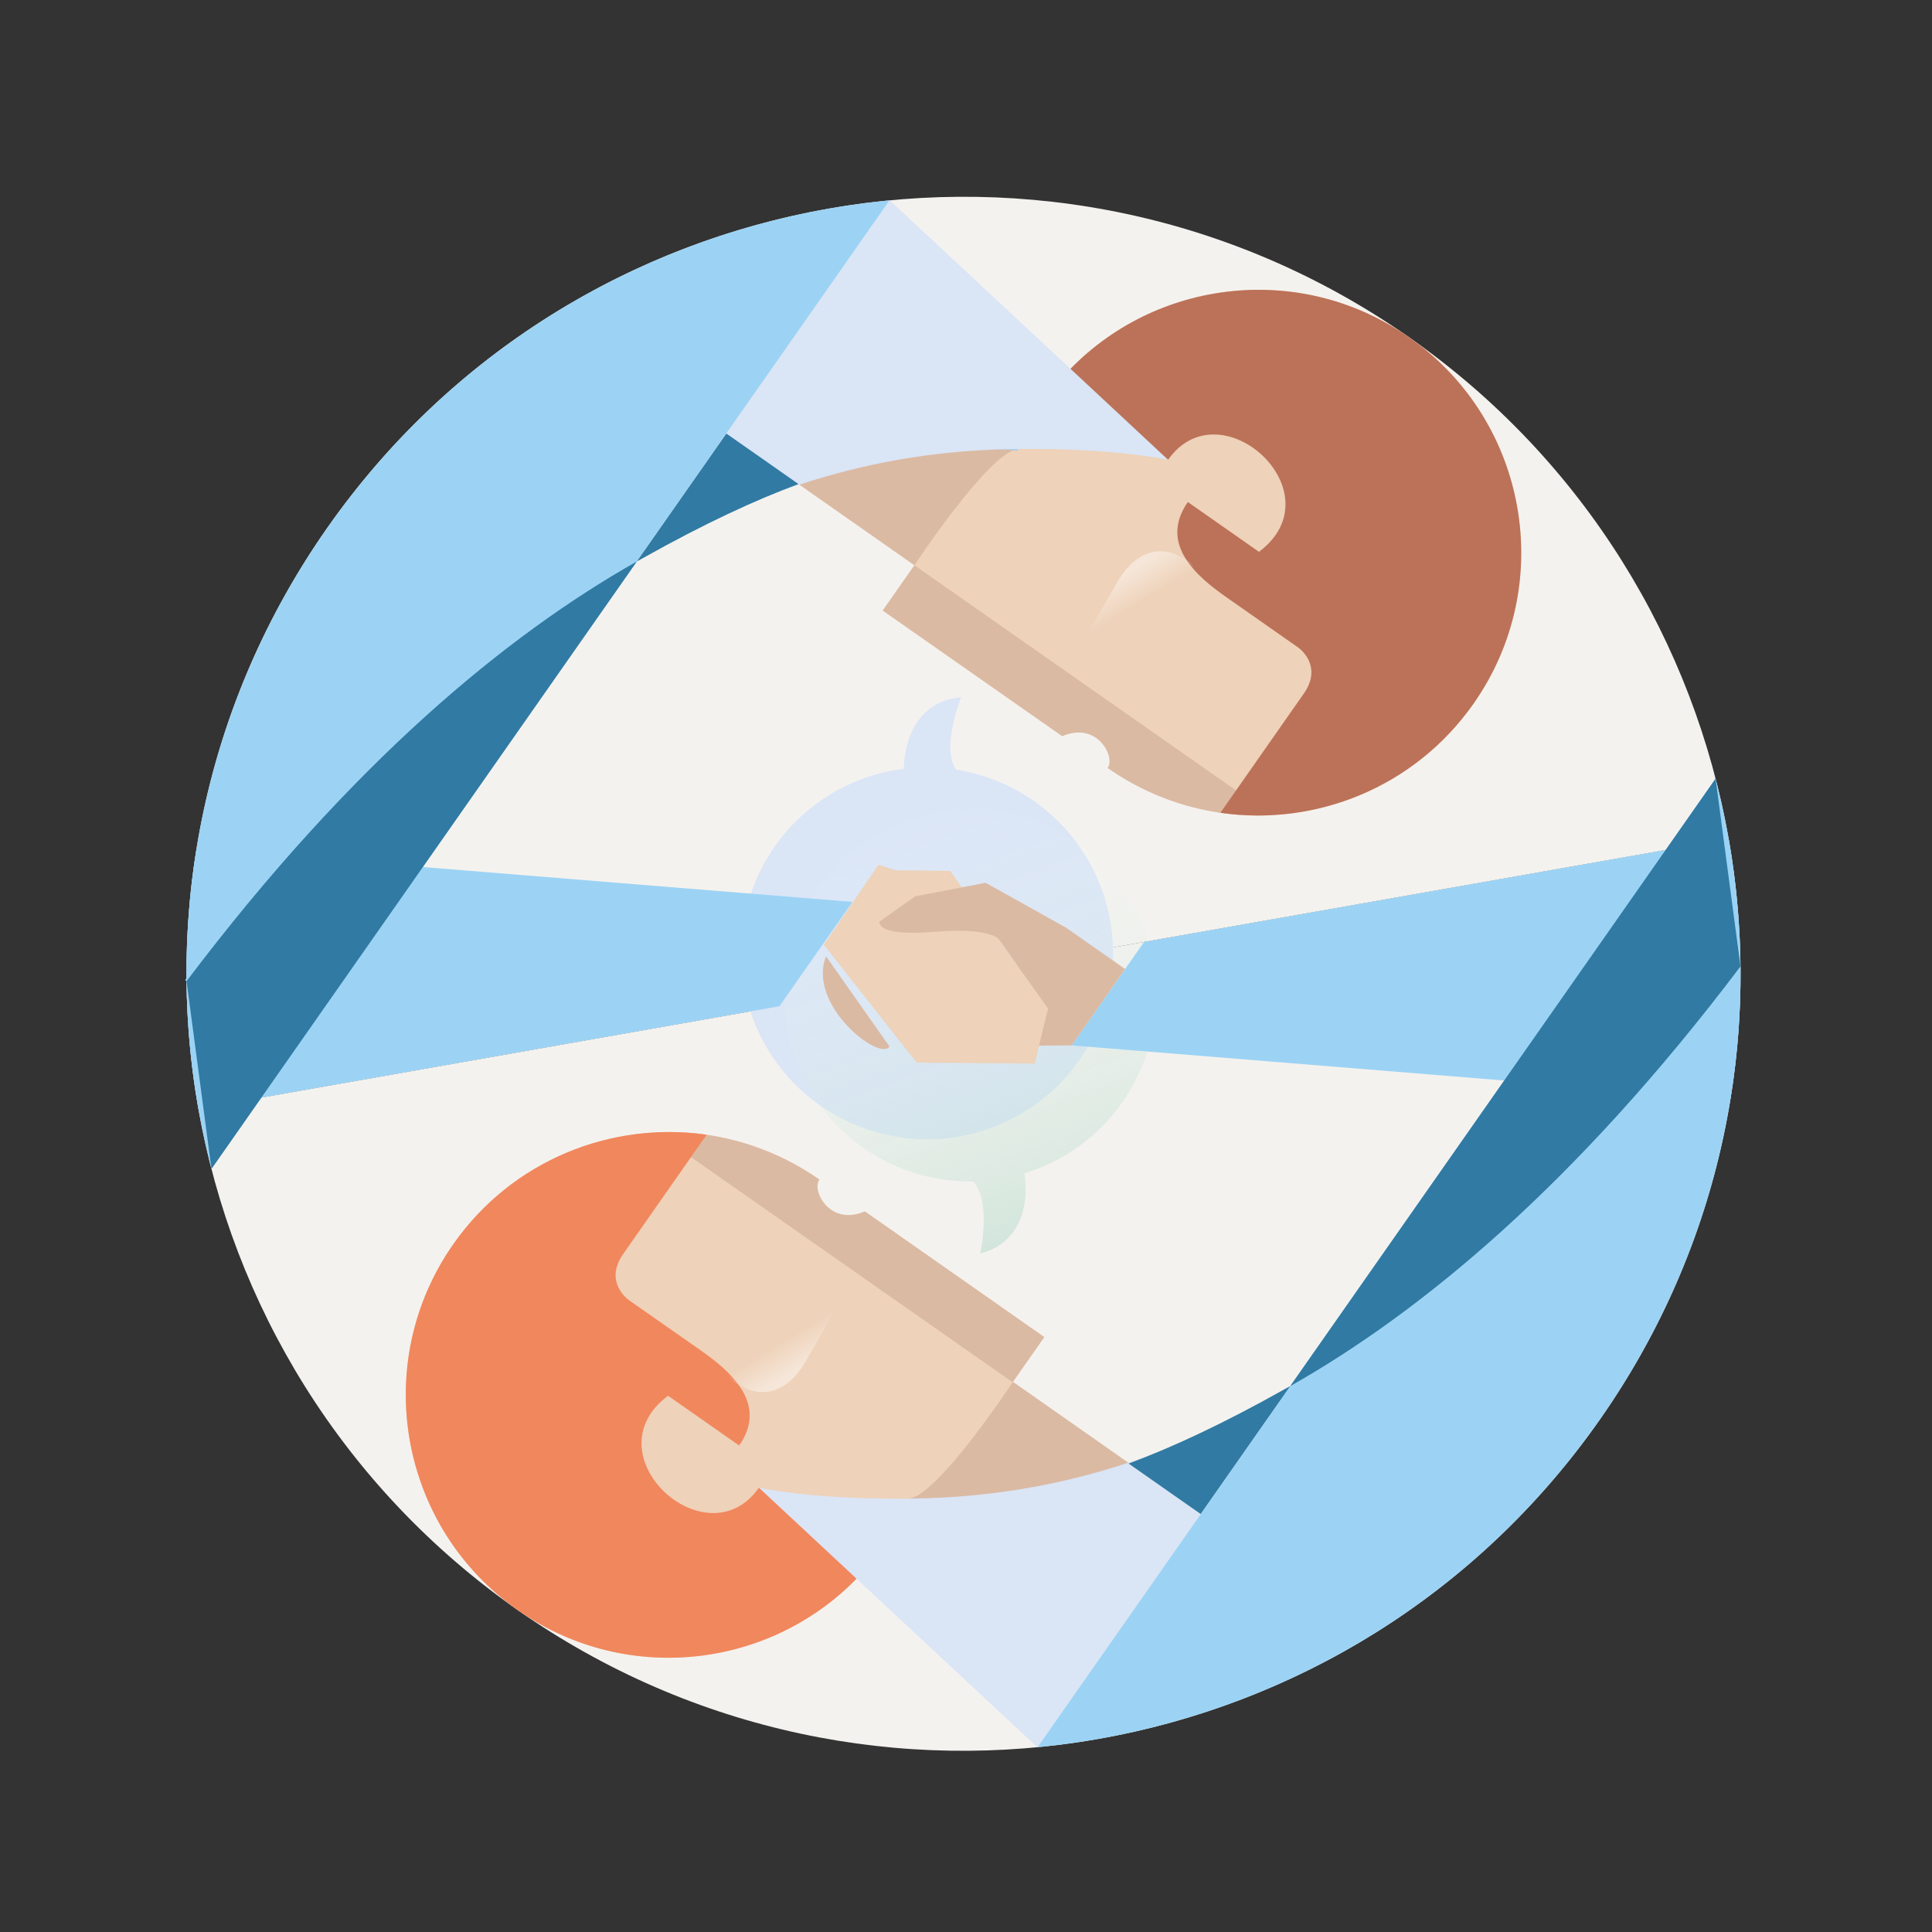 <?xml version="1.0" encoding="utf-8"?>
<!-- Generator: Adobe Illustrator 15.0.0, SVG Export Plug-In . SVG Version: 6.00 Build 0)  -->
<!DOCTYPE svg PUBLIC "-//W3C//DTD SVG 1.1//EN" "http://www.w3.org/Graphics/SVG/1.1/DTD/svg11.dtd">
<svg version="1.1" id="Layer_1" xmlns="http://www.w3.org/2000/svg" xmlns:xlink="http://www.w3.org/1999/xlink" x="0px" y="0px"
	 width="96px" height="96px" viewBox="0 0 96 96" enable-background="new 0 0 96 96" xml:space="preserve">
<rect x="0" y="0" width="96" height="96" fill="#333333" stroke="none"/>
<g>
	<path fill="#F4F2EF" d="M25.733,80.01C17,73.896,11.572,64.82,9.856,55.09l76.041-13.408c1.716,9.73-0.281,20.115-6.396,28.847
		C67.271,87.998,43.199,92.24,25.733,80.01z"/>
	<path fill="#F4F2EF" d="M9.856,55.09c-1.716-9.73,0.281-20.113,6.396-28.847c12.23-17.466,36.304-21.71,53.77-9.48
		c8.732,6.115,14.16,15.191,15.876,24.92L9.856,55.09z"/>
	
		<rect x="41.308" y="12.832" transform="matrix(0.574 -0.819 0.819 0.574 1.887 48.018)" fill="#DBBAA3" width="11.522" height="18.728"/>
	<path fill="#EED2B9" d="M52.78,36.578l-8.917-6.241l1.575-2.25c0,0,3.653-5.551,5.126-5.778c0.389-1.142,0.539-1.3,1.268-2.339
		c4.136-5.909,12.28-7.345,18.189-3.207c5.906,4.136,7.344,12.281,3.208,18.189c-4.138,5.908-12.283,7.346-18.191,3.207
		C55.444,37.651,54.547,35.817,52.78,36.578z"/>
	<g>
		<path fill="#DAE5F6" d="M47.758,34.657c0,0-2.685-0.043-2.854,3.541l0.002,0.003c-1.274,0.157-2.535,0.585-3.7,1.304
			c-4.339,2.682-5.684,8.378-3.004,12.718c2.684,4.346,8.379,5.691,12.718,3.008c4.344-2.684,5.69-8.377,3.008-12.718
			c-1.474-2.387-3.855-3.866-6.424-4.271C46.744,37.153,47.758,34.657,47.758,34.657z"/>
		
			<linearGradient id="SVGID_1_" gradientUnits="userSpaceOnUse" x1="-3659.135" y1="1099.045" x2="-3634.579" y2="1099.045" gradientTransform="matrix(-0.34 -0.941 0.941 -0.34 -2224.667 -3006.973)">
			<stop  offset="0.07" style="stop-color:#B0D9C7;stop-opacity:0.5"/>
			<stop  offset="0.682" style="stop-color:#E8F4EF;stop-opacity:0.171"/>
			<stop  offset="1" style="stop-color:#FFFFFF;stop-opacity:0"/>
		</linearGradient>
		<path fill="url(#SVGID_1_)" d="M48.708,62.279c0,0,2.651-0.418,2.203-3.979h-0.002c1.229-0.377,2.397-1.012,3.422-1.92
			c3.816-3.387,4.164-9.229,0.78-13.044c-3.389-3.82-9.23-4.17-13.046-0.785c-3.82,3.386-4.17,9.226-0.783,13.046
			c1.859,2.096,4.46,3.146,7.061,3.107C49.278,59.646,48.708,62.279,48.708,62.279z"/>
	</g>
	<path fill="#DBBAA3" d="M52.78,36.578l-8.917-6.241l1.575-2.25l17.736,12.418c-2.798,0.141-5.665-0.614-8.136-2.346
		C55.444,37.649,54.547,35.817,52.78,36.578z"/>
	<path fill="#BC7258" d="M60.641,40.387l4.192-5.992c0.822-1.258-0.127-2.07-0.309-2.208c-0.002-0.004-2.711-1.901-3.559-2.493
		c-1.406-0.985-3.432-2.619-1.941-4.748l3.533,2.474c3.928-2.942-1.926-8.267-4.516-4.571l-5.301-4.036
		c4.34-4.922,11.779-5.902,17.28-2.05c5.906,4.136,7.344,12.281,3.208,18.189C70.302,39.131,65.369,41.074,60.641,40.387z"/>
	<path fill="#BC7258" d="M64.519,34.848l0.004-0.007C64.521,34.843,64.519,34.848,64.519,34.848z"/>
	<path fill="none" stroke="#9CD3F4" stroke-width="0.177" stroke-miterlimit="10" d="M50.564,22.308
		c0,0-18.942-3.146-41.295,26.446"/>
	<path fill="#9CD3F4" d="M9.856,55.09c-0.749-4.246-0.789-8.617-0.091-12.921l32.594,2.646l-3.629,5.183L9.856,55.09z"/>
	<path fill="#9CD3F4" d="M10.507,58.084c-2.735-10.559-1.003-22.205,5.745-31.841C23,16.606,33.351,10.994,44.209,9.955
		L10.507,58.084z"/>
	<path fill="#DAE5F6" d="M31.644,27.899L44.209,9.955l13.835,12.894c0,0-2.615-0.592-7.48-0.54
		c-4.863,0.054-11.436,0.999-18.629,5.429C31.837,27.79,31.741,27.844,31.644,27.899z"/>
	<path fill="#307AA3" d="M9.27,48.754c8.218-10.88,15.918-17.205,22.375-20.855L10.508,58.082"/>
	<path fill="#307AA3" d="M31.644,27.899l4.45-6.355l3.581,2.508c-2.13,0.791-4.662,1.958-7.74,3.686
		C31.837,27.79,31.741,27.844,31.644,27.899z"/>
	<g>
		
			<rect x="42.925" y="65.212" transform="matrix(-0.574 0.819 -0.819 -0.574 137.7 77.469)" fill="#DBBAA3" width="11.521" height="18.728"/>
		<path fill="#EED2B9" d="M42.975,60.195l8.914,6.244l-1.572,2.246c0,0-3.653,5.551-5.128,5.779
			c-0.387,1.143-0.538,1.301-1.265,2.338c-4.138,5.91-12.282,7.346-18.19,3.207c-5.909-4.137-7.345-12.281-3.208-18.189
			s12.281-7.344,18.19-3.207C40.309,59.121,41.206,60.957,42.975,60.195z"/>
		<path fill="#DBBAA3" d="M42.975,60.195l8.914,6.244l-1.572,2.246L32.58,56.268c2.798-0.141,5.664,0.617,8.136,2.346
			C40.31,59.121,41.206,60.957,42.975,60.195z"/>
		<path fill="#F1875D" d="M25.733,80.01c-5.908-4.137-7.344-12.281-3.208-18.189c2.926-4.178,7.858-6.119,12.587-5.436l-4.143,5.92
			c-0.908,1.297,0.074,2.139,0.258,2.279l-0.012-0.004c0.012,0.006,2.723,1.906,3.572,2.498c1.406,0.986,3.432,2.619,1.941,4.748
			l-3.533-2.473c-3.928,2.941,1.927,8.268,4.516,4.57l5.3,4.035C38.673,82.885,31.233,83.861,25.733,80.01z"/>
		<path fill="#9CD3F4" d="M85.897,41.682c0.749,4.248,0.789,8.619,0.091,12.921l-32.739-2.658l3.601-5.141L85.897,41.682z"/>
		<path fill="#9CD3F4" d="M85.246,38.689c2.734,10.557,1.003,22.206-5.745,31.84c-6.748,9.639-17.1,15.248-27.956,16.289
			L85.246,38.689z"/>
		<path fill="#DAE5F6" d="M64.11,68.875L51.545,86.818L37.711,73.924c0,0,2.613,0.594,7.477,0.541c4.864-0.051,11.438-1,18.631-5.43
			C63.916,68.982,64.012,68.93,64.11,68.875z"/>
		<path fill="#307AA3" d="M86.484,48.02C78.267,58.9,70.565,65.225,64.11,68.875L85.246,38.69L86.484,48.02z"/>
		<path fill="#307AA3" d="M64.11,68.875l-4.45,6.354l-3.58-2.506c2.13-0.791,4.661-1.959,7.739-3.688
			C63.916,68.982,64.012,68.93,64.11,68.875z"/>
	</g>
	<line fill="none" x1="10.507" y1="58.084" x2="44.209" y2="9.955"/>
	<g>
		<path fill="#DBBAA3" d="M41.047,47.518l3.152,4.484C43.714,52.764,40.084,49.928,41.047,47.518z"/>
		<polygon fill="#DBBAA3" points="52.963,46.09 55.906,48.15 53.249,51.945 44.924,52.01 		"/>
		<path fill="#EED2B9" d="M40.934,46.941l2.721-3.976l0.831,0.279l2.724,0.029l4.867,6.83c-0.005,0.021-0.01,0.041-0.016,0.061
			c-0.65,2.186-6.512,2.639-6.512,2.639L40.934,46.941z"/>
		<path fill="#DBBAA3" d="M52.963,46.09l-3.989-2.226l-3.499,0.674l-1.769,1.253c0,0-0.229,0.756,2.677,0.514
			c2.905-0.24,3.259,0.381,3.259,0.381l2.435,3.418L52.963,46.09z"/>
		<polygon fill="#EED2B9" points="51.415,52.846 45.549,52.803 52.076,50.104 		"/>
	</g>
	
		<linearGradient id="SVGID_2_" gradientUnits="userSpaceOnUse" x1="-0.739" y1="-23.764" x2="0.107" y2="-25.328" gradientTransform="matrix(-0.5 0.866 -0.866 -0.5 34.115 17.674)">
		<stop  offset="0.062" style="stop-color:#FFFFFF"/>
		<stop  offset="1" style="stop-color:#FFFFFF;stop-opacity:0"/>
	</linearGradient>
	<path opacity="0.45" fill="url(#SVGID_2_)" d="M58.593,27.626c-0.33-0.19-1.857-0.806-3.068,1.293
		c-1.211,2.097-2.506,4.339-2.506,4.339l1.729,1.028C61.312,28.301,59.199,27.976,58.593,27.626z"/>
	
		<linearGradient id="SVGID_3_" gradientUnits="userSpaceOnUse" x1="206.706" y1="110.154" x2="207.552" y2="108.59" gradientTransform="matrix(0.5 -0.866 0.866 0.5 -158.252 191.58)">
		<stop  offset="0.062" style="stop-color:#FFFFFF"/>
		<stop  offset="1" style="stop-color:#FFFFFF;stop-opacity:0"/>
	</linearGradient>
	<path opacity="0.45" fill="url(#SVGID_3_)" d="M36.966,68.939c0.33,0.191,1.857,0.807,3.068-1.293
		c1.213-2.098,2.506-4.34,2.506-4.34l-1.729-1.027C34.248,68.266,36.359,68.59,36.966,68.939z"/>
</g>
</svg>
